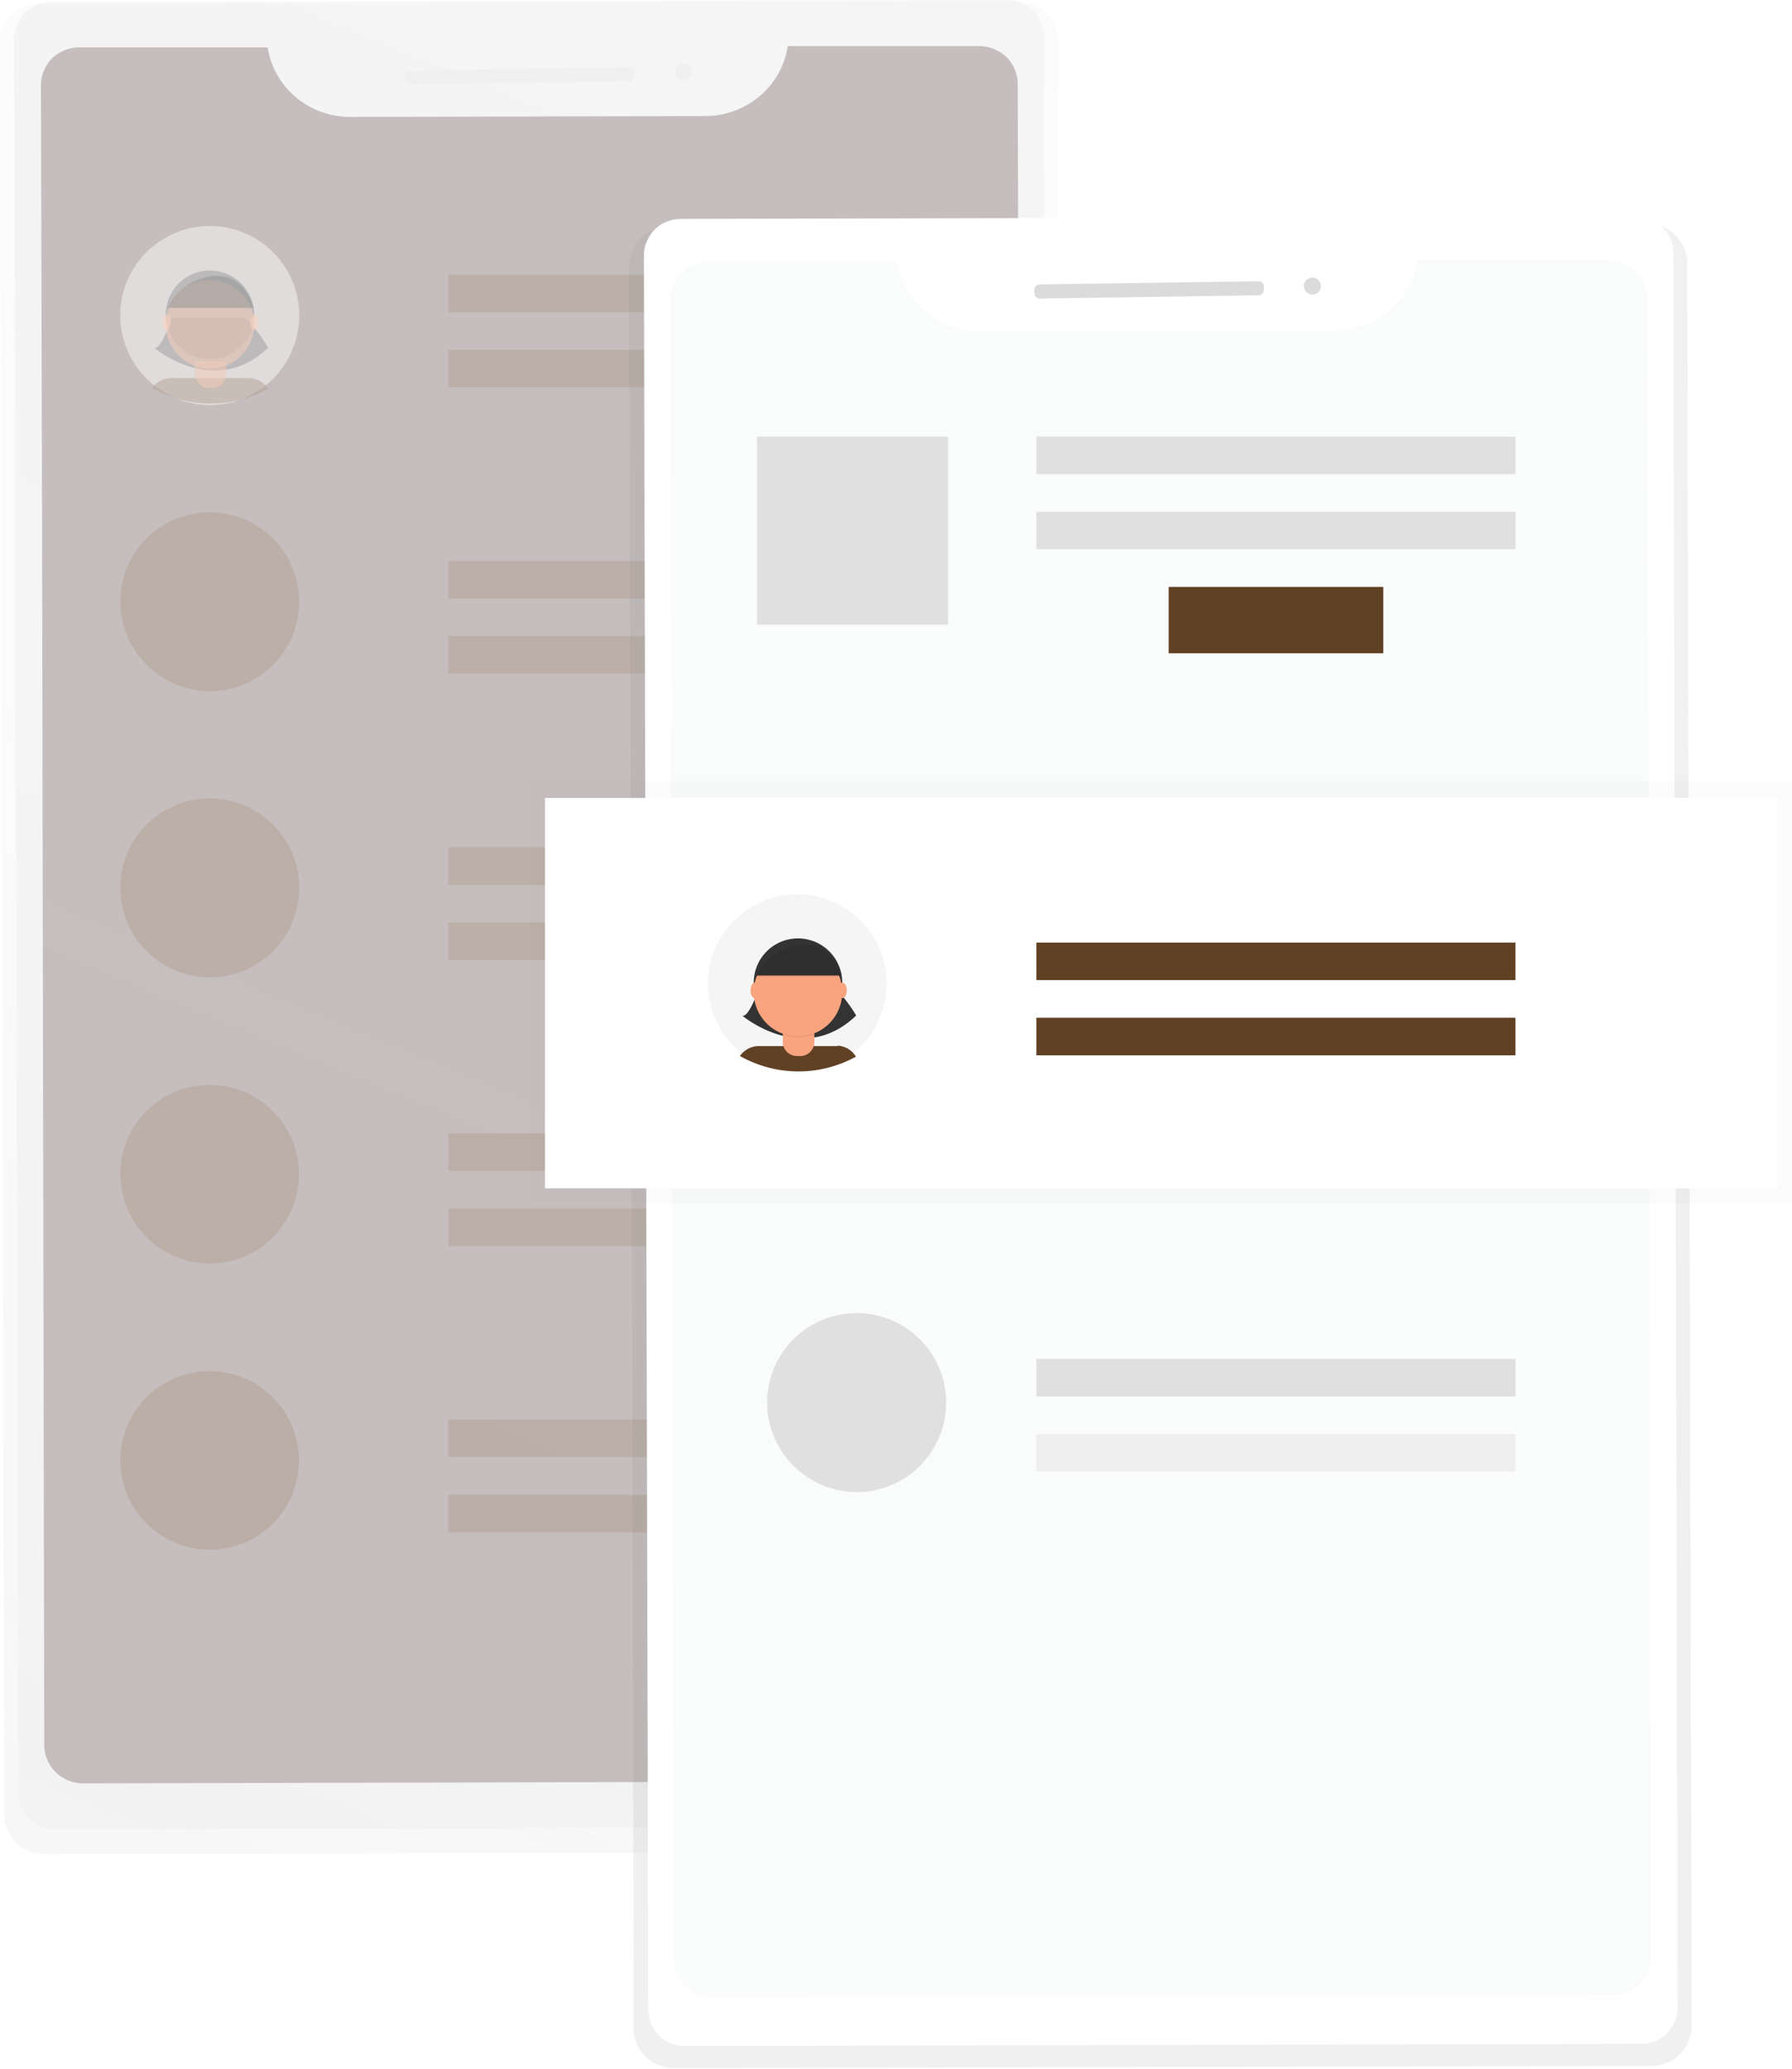 <svg id="Layer_1" data-name="Layer 1" xmlns="http://www.w3.org/2000/svg" xmlns:xlink="http://www.w3.org/1999/xlink" width="162" height="186.99" viewBox="0 0 162 186.99"><defs><linearGradient id="linear-gradient" x1="228.92" y1="343.89" x2="301.13" y2="518.53" gradientTransform="matrix(1, 0, 0, -1, 0, 842.11)" gradientUnits="userSpaceOnUse"><stop offset="0" stop-color="gray" stop-opacity="0.25"/><stop offset="0.54" stop-color="gray" stop-opacity="0.12"/><stop offset="1" stop-color="gray" stop-opacity="0.1"/></linearGradient><linearGradient id="linear-gradient-2" x1="-49008.01" y1="-66691.8" x2="18642.19" y2="25332.49" xlink:href="#linear-gradient"/><linearGradient id="linear-gradient-3" x1="321.96" y1="-16849.09" x2="321.96" y2="-10780.09" xlink:href="#linear-gradient"/></defs><g style="opacity:0.5"><path d="M309,327.14l-88.38.21a3.7,3.7,0,0,0-2.57,1,3.55,3.55,0,0,0-1.06,2.53l.4,160.17a3.56,3.56,0,0,0,.28,1.36,3.85,3.85,0,0,0,.79,1.16,3.7,3.7,0,0,0,1.18.77,3.75,3.75,0,0,0,1.4.27l88.38-.21a3.66,3.66,0,0,0,2.56-1.06,3.54,3.54,0,0,0,1.06-2.52l-.41-160.17a3.55,3.55,0,0,0-1.07-2.52A3.68,3.68,0,0,0,309,327.14Z" transform="translate(-217 -327.01)" style="opacity:0.5;isolation:isolate;fill:url(#linear-gradient)"/><path d="M308,327l-86.4.2a3.3,3.3,0,0,0-3.32,3.28l.39,158.61a3.31,3.31,0,0,0,3.34,3.26l86.41-.21a3.29,3.29,0,0,0,3.31-3.28l-.39-158.6A3.29,3.29,0,0,0,308,327Z" transform="translate(-217 -327.01)" style="fill:#dfdede;opacity:0.5;isolation:isolate"/><path d="M309.13,372.77,309,334.63a3.45,3.45,0,0,0-1-2.45,3.6,3.6,0,0,0-2.5-1l-17.29,0a7.36,7.36,0,0,1-2.52,4.51,7.62,7.62,0,0,1-4.9,1.81l-32.14.08a7.63,7.63,0,0,1-4.91-1.79,7.34,7.34,0,0,1-2.54-4.5l-17,0a3.57,3.57,0,0,0-2.5,1,3.48,3.48,0,0,0-1,2.46l.1,38.46L221,484.76a3.46,3.46,0,0,0,1.05,2.45,3.59,3.59,0,0,0,2.5,1l81.33-.2a3.56,3.56,0,0,0,2.49-1,3.44,3.44,0,0,0,1-2.45Z" transform="translate(-217 -327.01)" style="fill:#331312;opacity:0.5;isolation:isolate"/><path d="M273.87,333.09l-19.76.29a.48.48,0,0,0-.48.49v.31a.49.49,0,0,0,.5.48l19.76-.3a.49.49,0,0,0,.48-.48v-.32A.48.48,0,0,0,273.87,333.09Z" transform="translate(-217 -327.01)" style="fill:#dcdbdb;opacity:0.5;isolation:isolate"/><path d="M278.78,334.29a.77.77,0,0,0,.77-.77.78.78,0,0,0-1.56,0A.77.77,0,0,0,278.78,334.29Z" transform="translate(-217 -327.01)" style="fill:#dcdbdb;opacity:0.5;isolation:isolate"/><path d="M300.85,351.84H257.53v3.4h43.32Z" transform="translate(-217 -327.01)" style="fill:#614124;opacity:0.5;isolation:isolate"/><path d="M300.85,358.63H257.53V362h43.32Z" transform="translate(-217 -327.01)" style="fill:#614124;opacity:0.5;isolation:isolate"/><path d="M236.05,363.62a8.09,8.09,0,1,0-8.18-8.09A8.14,8.14,0,0,0,236.05,363.62Z" transform="translate(-217 -327.01)" style="fill:#f5f5f5;opacity:0.5;isolation:isolate"/><path d="M239.58,361.19h-7.1a2.11,2.11,0,0,0-1.73.9,10.79,10.79,0,0,0,10.49.06,2.1,2.1,0,0,0-.71-.68A2.27,2.27,0,0,0,239.58,361.19Z" transform="translate(-217 -327.01)" style="fill:#614124;opacity:0.5;isolation:isolate"/><path d="M232.54,355.74s-1,3-1.61,2.7c0,0,5.48,4.64,10.31,0a14,14,0,0,0-2.08-2.7Z" transform="translate(-217 -327.01)" style="fill:#333;opacity:0.5;isolation:isolate"/><path d="M236.05,359.46a4,4,0,1,0-4.07-4A4,4,0,0,0,236.05,359.46Z" transform="translate(-217 -327.01)" style="fill:#333;opacity:0.5;isolation:isolate"/><path d="M234.62,359.8h2.84v1.09a1.24,1.24,0,0,1-.39.9,1.3,1.3,0,0,1-.92.38h-.24a1.3,1.3,0,0,1-.92-.38,1.23,1.23,0,0,1-.38-.9V359.8Z" transform="translate(-217 -327.01)" style="opacity:0.1;isolation:isolate"/><path d="M234.92,359.74h2.24a.32.32,0,0,1,.21.08.29.29,0,0,1,.09.21v.8a1.27,1.27,0,0,1-.38.9,1.34,1.34,0,0,1-.92.38h-.25a1.3,1.3,0,0,1-.91-.38,1.23,1.23,0,0,1-.38-.9V360a.25.25,0,0,1,0-.12.28.28,0,0,1,.06-.09l.1-.07Z" transform="translate(-217 -327.01)" style="fill:#f8a47e;opacity:0.5;isolation:isolate"/><path d="M234.63,360.14a4.17,4.17,0,0,0,2.83,0v-.32h-2.83Z" transform="translate(-217 -327.01)" style="opacity:0.1;isolation:isolate"/><path d="M236.05,360.33a4,4,0,1,0-4.07-4A4,4,0,0,0,236.05,360.33Z" transform="translate(-217 -327.01)" style="fill:#f8a47e;opacity:0.5;isolation:isolate"/><path d="M232.16,354.81h7.75s-.66-3.08-3.59-2.88A5.25,5.25,0,0,0,232.16,354.81Z" transform="translate(-217 -327.01)" style="fill:#333;opacity:0.5;isolation:isolate"/><path d="M232.07,356.86c.2,0,.37-.32.37-.7s-.17-.7-.37-.7-.38.31-.38.7S231.86,356.86,232.07,356.86Z" transform="translate(-217 -327.01)" style="fill:#f8a47e;opacity:0.5;isolation:isolate"/><path d="M240,356.86c.21,0,.38-.32.38-.7s-.17-.7-.38-.7-.38.31-.38.7S239.8,356.86,240,356.86Z" transform="translate(-217 -327.01)" style="fill:#f8a47e;opacity:0.5;isolation:isolate"/><path d="M232.16,354.92h7.75s-.66-3.08-3.59-2.88A5.25,5.25,0,0,0,232.16,354.92Z" transform="translate(-217 -327.01)" style="opacity:0.1;isolation:isolate"/><path d="M300.85,377.71H257.53v3.4h43.32Z" transform="translate(-217 -327.01)" style="fill:#614124;opacity:0.5;isolation:isolate"/><path d="M300.85,384.5H257.53v3.4h43.32Z" transform="translate(-217 -327.01)" style="fill:#614124;opacity:0.5;isolation:isolate"/><path d="M236.05,389.49a8.09,8.09,0,1,0-8.18-8.09A8.14,8.14,0,0,0,236.05,389.49Z" transform="translate(-217 -327.01)" style="fill:#614124;opacity:0.5;isolation:isolate"/><path d="M300.85,403.58H257.53V407h43.32Z" transform="translate(-217 -327.01)" style="fill:#614124;opacity:0.5;isolation:isolate"/><path d="M300.85,410.38H257.53v3.39h43.32Z" transform="translate(-217 -327.01)" style="fill:#614124;opacity:0.5;isolation:isolate"/><path d="M236.05,415.36a8.09,8.09,0,1,0-8.18-8.08A8.14,8.14,0,0,0,236.05,415.36Z" transform="translate(-217 -327.01)" style="fill:#614124;opacity:0.5;isolation:isolate"/><path d="M300.85,429.45H257.53v3.4h43.32Z" transform="translate(-217 -327.01)" style="fill:#614124;opacity:0.5;isolation:isolate"/><path d="M300.85,436.25H257.53v3.39h43.32Z" transform="translate(-217 -327.01)" style="fill:#614124;opacity:0.5;isolation:isolate"/><path d="M236.05,441.23a8.08,8.08,0,1,0-8.18-8.08A8.14,8.14,0,0,0,236.05,441.23Z" transform="translate(-217 -327.01)" style="fill:#614124;opacity:0.5;isolation:isolate"/><path d="M300.85,455.33H257.53v3.39h43.32Z" transform="translate(-217 -327.01)" style="fill:#614124;opacity:0.5;isolation:isolate"/><path d="M300.85,462.12H257.53v3.4h43.32Z" transform="translate(-217 -327.01)" style="fill:#614124;opacity:0.5;isolation:isolate"/><path d="M236.05,467.1a8.08,8.08,0,1,0-8.18-8.08A8.14,8.14,0,0,0,236.05,467.1Z" transform="translate(-217 -327.01)" style="fill:#614124;opacity:0.5;isolation:isolate"/></g><path d="M365.89,347.26l-88.38.22a3.66,3.66,0,0,0-2.57,1,3.54,3.54,0,0,0-1.06,2.52l.41,159.39a3.38,3.38,0,0,0,.28,1.36,3.52,3.52,0,0,0,.79,1.16,3.7,3.7,0,0,0,1.18.77,3.66,3.66,0,0,0,1.39.27l88.38-.21a3.67,3.67,0,0,0,2.56-1.06,3.53,3.53,0,0,0,1.06-2.52l-.4-159.38a3.61,3.61,0,0,0-.28-1.37,3.48,3.48,0,0,0-.79-1.15,3.73,3.73,0,0,0-1.18-.78A3.86,3.86,0,0,0,365.89,347.26Z" transform="translate(-217 -327.01)" style="fill:url(#linear-gradient-2)"/><path d="M364.94,346.6l-86.41.2a3.31,3.31,0,0,0-3.32,3.28l.4,158.61a3.29,3.29,0,0,0,3.33,3.26l86.41-.21a3.3,3.3,0,0,0,3.32-3.28l-.4-158.6A3.28,3.28,0,0,0,364.94,346.6Z" transform="translate(-217 -327.01)" style="fill:#fff"/><path d="M366,392.37,365.92,354a3.45,3.45,0,0,0-1-2.45,3.57,3.57,0,0,0-2.5-1l-17.29,0a7.41,7.41,0,0,1-2.52,4.52,7.62,7.62,0,0,1-4.9,1.81l-32.14.08a7.63,7.63,0,0,1-4.91-1.79,7.37,7.37,0,0,1-2.54-4.5l-17,0a3.57,3.57,0,0,0-2.5,1,3.46,3.46,0,0,0-1,2.46l.1,38.46" transform="translate(-217 -327.01)" style="fill:#fafbfb"/><path d="M277.62,392.63l.27,111.46a3.46,3.46,0,0,0,1.05,2.45,3.52,3.52,0,0,0,2.5,1l81.32-.19a3.57,3.57,0,0,0,2.5-1,3.48,3.48,0,0,0,1-2.46L366,392.1" transform="translate(-217 -327.01)" style="fill:#fafbfb"/><path d="M302.71,366.47H285.44v17h17.27Z" transform="translate(-217 -327.01)" style="fill:#e0e0e0"/><g style="opacity:0.5"><path d="M379,397.57H264.91v38.16H379Z" transform="translate(-217 -327.01)" style="opacity:0.5;isolation:isolate;fill:url(#linear-gradient-3)"/></g><path d="M377.64,399.14H266.27v35.28H377.64Z" transform="translate(-217 -327.01)" style="fill:#fff"/><path d="M354,412.21H310.69v3.39H354Z" transform="translate(-217 -327.01)" style="fill:#614124"/><path d="M354,419H310.69v3.4H354Z" transform="translate(-217 -327.01)" style="fill:#614124"/><path d="M354,449.84H310.69v3.39H354Z" transform="translate(-217 -327.01)" style="fill:#e0e0e0"/><path d="M354,456.63H310.69V460H354Z" transform="translate(-217 -327.01)" style="fill:#eee"/><path d="M342.05,380.06h-19.4v6h19.4Z" transform="translate(-217 -327.01)" style="fill:#614124"/><path d="M289.22,424A8.08,8.08,0,1,0,281,415.9,8.14,8.14,0,0,0,289.22,424Z" transform="translate(-217 -327.01)" style="fill:#f5f5f5"/><path d="M292.74,421.56h-7.1a2.12,2.12,0,0,0-1,.24,2.16,2.16,0,0,0-.75.66,10.79,10.79,0,0,0,10.49.06,2.09,2.09,0,0,0-1.66-1Z" transform="translate(-217 -327.01)" style="fill:#614124"/><path d="M285.7,416.11s-1,3-1.61,2.69c0,0,5.48,4.65,10.31,0a14.23,14.23,0,0,0-2.08-2.69Z" transform="translate(-217 -327.01)" style="fill:#333"/><path d="M289.21,419.83a4,4,0,1,0-4.07-4A4,4,0,0,0,289.21,419.83Z" transform="translate(-217 -327.01)" style="fill:#333"/><path d="M287.78,420.17h2.84v1.09a1.27,1.27,0,0,1-.38.9,1.34,1.34,0,0,1-.92.38h-.25a1.32,1.32,0,0,1-.92-.38,1.27,1.27,0,0,1-.38-.9v-1.09Z" transform="translate(-217 -327.01)" style="opacity:0.1;isolation:isolate"/><path d="M288.08,420.11h2.24a.3.3,0,0,1,.21.08.29.29,0,0,1,.09.21v.79a1.16,1.16,0,0,1-.1.49,1.19,1.19,0,0,1-.28.42,1.39,1.39,0,0,1-.43.28,1.33,1.33,0,0,1-.49.09h-.25a1.31,1.31,0,0,1-.92-.37,1.3,1.3,0,0,1-.38-.91v-.79a.52.52,0,0,1,0-.11.46.46,0,0,1,.16-.16l.12,0Z" transform="translate(-217 -327.01)" style="fill:#f8a47e"/><path d="M287.79,420.5a4.05,4.05,0,0,0,2.83,0v-.34h-2.83Z" transform="translate(-217 -327.01)" style="opacity:0.1;isolation:isolate"/><path d="M289.21,420.69a4,4,0,1,0-4.07-4A4,4,0,0,0,289.21,420.69Z" transform="translate(-217 -327.01)" style="fill:#f8a47e"/><path d="M285.31,415.18h7.76s-.66-3.08-3.6-2.88A5.25,5.25,0,0,0,285.31,415.18Z" transform="translate(-217 -327.01)" style="fill:#333"/><path d="M285.23,417.22c.21,0,.38-.31.38-.69s-.17-.7-.38-.7-.38.31-.38.7S285,417.22,285.23,417.22Z" transform="translate(-217 -327.01)" style="fill:#f8a47e"/><path d="M293.17,417.22c.21,0,.38-.31.38-.69s-.17-.7-.38-.7-.38.31-.38.7S293,417.22,293.17,417.22Z" transform="translate(-217 -327.01)" style="fill:#f8a47e"/><path d="M285.31,415.28h7.76s-.66-3.07-3.6-2.88A5.25,5.25,0,0,0,285.31,415.28Z" transform="translate(-217 -327.01)" style="opacity:0.1;isolation:isolate"/><path d="M294.53,461.88a8.09,8.09,0,1,0-8.18-8.09A8.13,8.13,0,0,0,294.53,461.88Z" transform="translate(-217 -327.01)" style="fill:#e0e0e0"/><path d="M354,366.47H310.69v3.4H354Z" transform="translate(-217 -327.01)" style="fill:#e0e0e0"/><path d="M354,373.27H310.69v3.39H354Z" transform="translate(-217 -327.01)" style="fill:#e0e0e0"/><path d="M330.75,352.43l-19.76.29a.48.48,0,0,0-.48.49v.31a.5.5,0,0,0,.5.48l19.76-.3a.48.48,0,0,0,.48-.48v-.32A.48.48,0,0,0,330.75,352.43Z" transform="translate(-217 -327.01)" style="fill:#dcdbdb"/><path d="M335.66,353.64a.77.77,0,1,0-.79-.76A.79.79,0,0,0,335.66,353.64Z" transform="translate(-217 -327.01)" style="fill:#dcdbdb"/></svg>